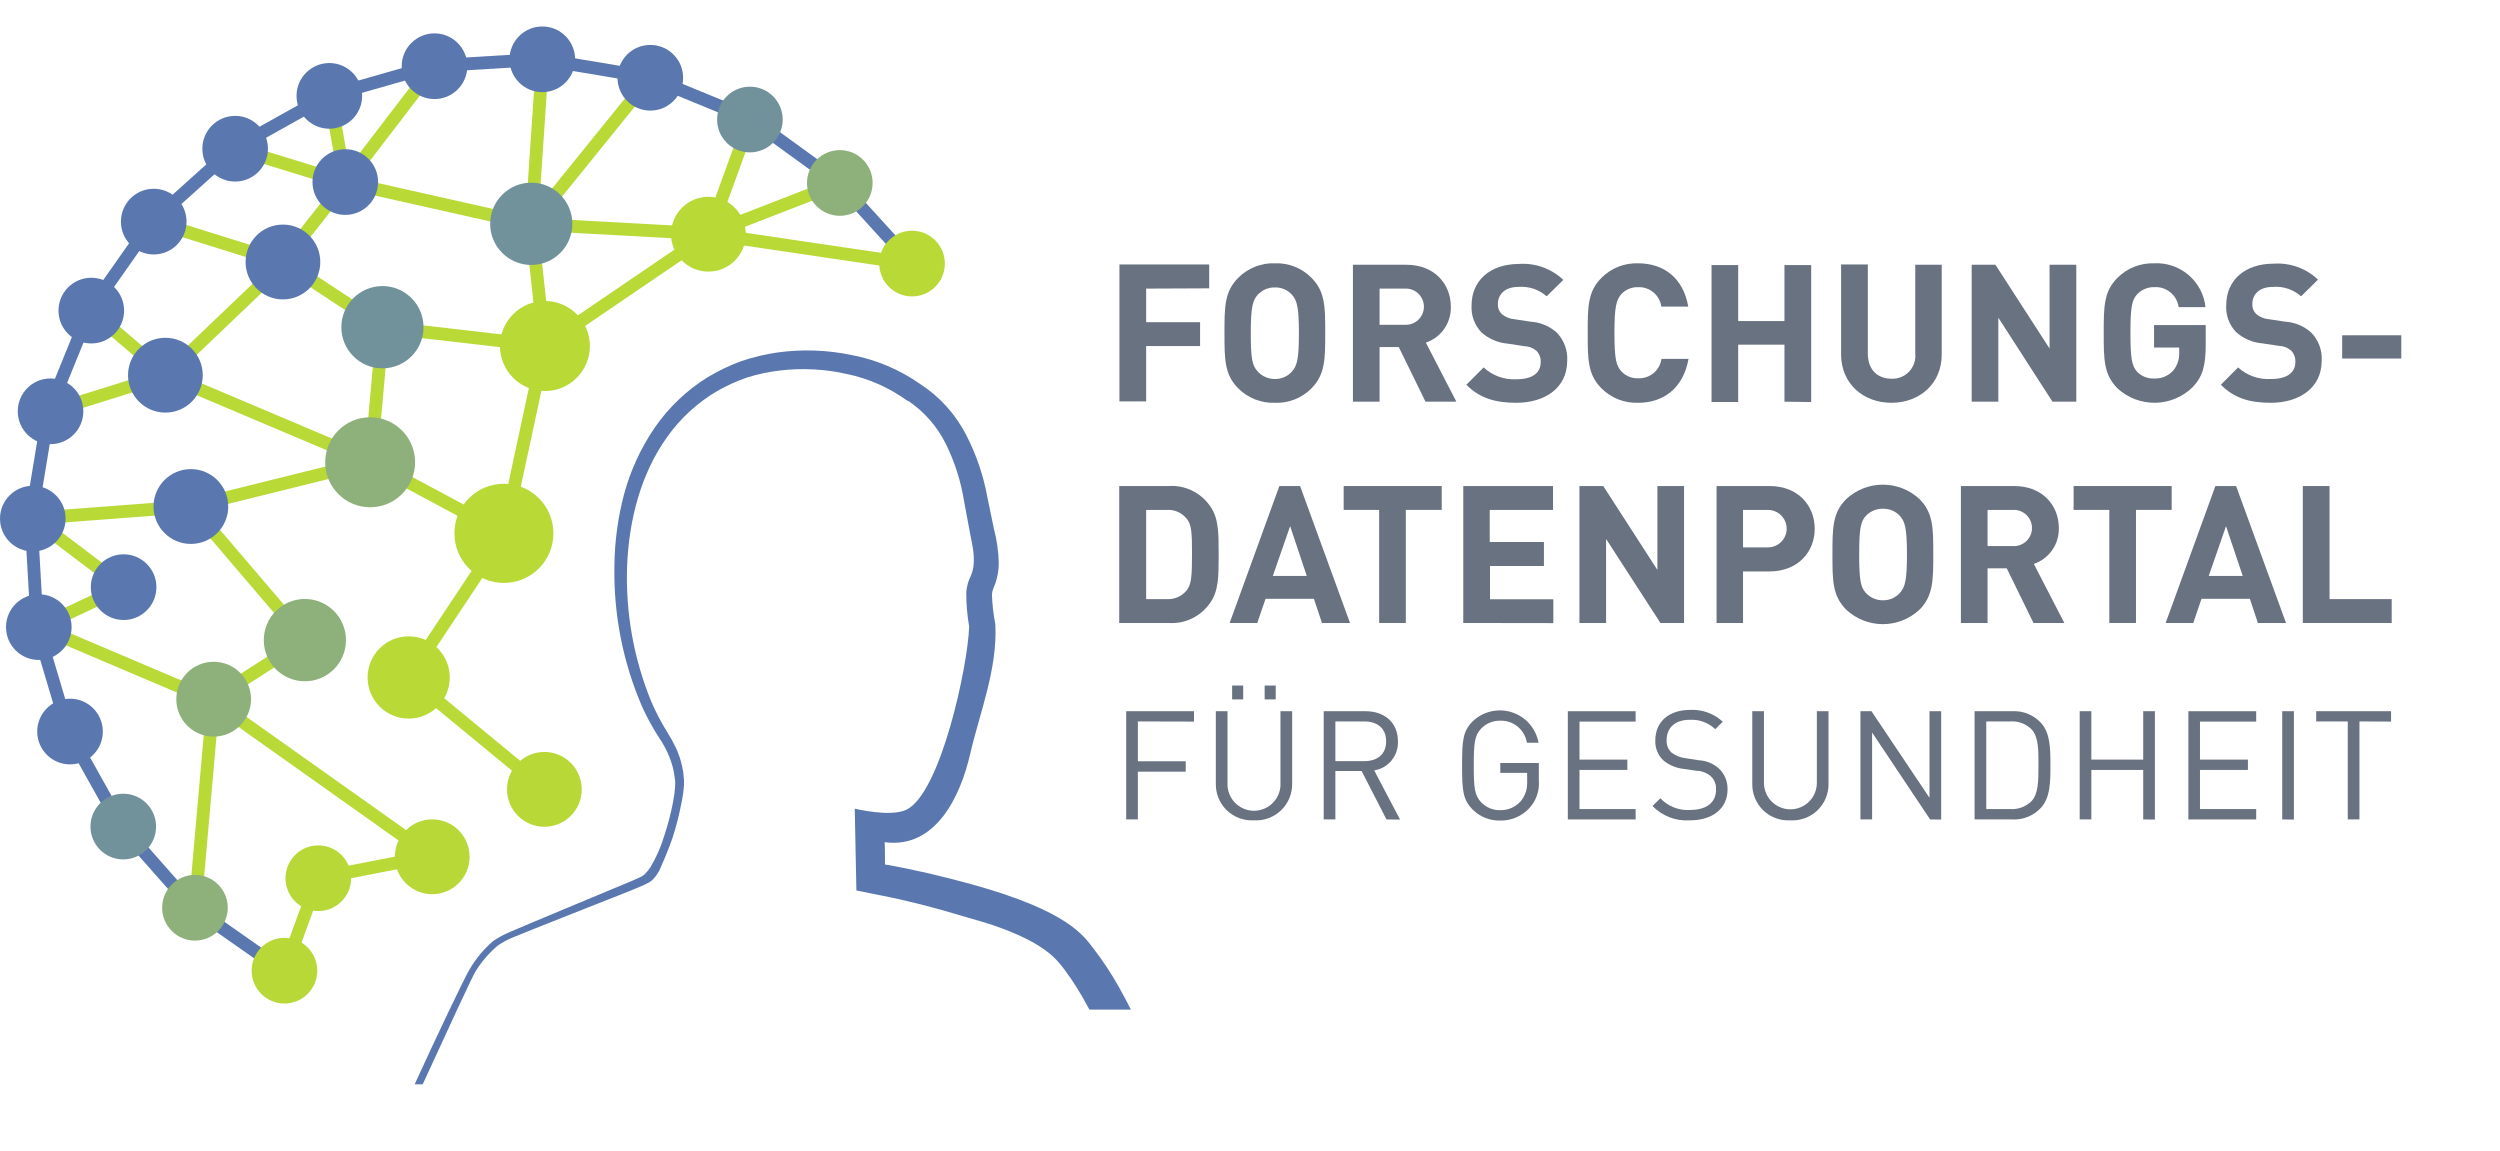<svg width="189" height="87" viewBox="0 0 189 87" fill="none" xmlns="http://www.w3.org/2000/svg">
<path d="M2.475 39.192L9.345 44.389L2.95 47.4L16.07 52.973L32.625 64.715L24.057 66.383L21.504 73.383" stroke="#B8D936" stroke-width="0.97" stroke-miterlimit="10"/>
<path d="M91.479 45.586C91.133 46.089 90.662 46.492 90.112 46.757C89.563 47.022 88.954 47.139 88.346 47.097H84.613V36.745H88.346C88.954 36.703 89.563 36.82 90.112 37.085C90.662 37.35 91.133 37.754 91.479 38.256C92.121 39.145 92.131 40.206 92.131 41.916C92.131 43.625 92.121 44.697 91.479 45.586ZM89.693 39.187C89.51 38.969 89.278 38.797 89.015 38.686C88.753 38.575 88.468 38.528 88.184 38.549H86.649V45.293H88.184C88.468 45.314 88.753 45.267 89.015 45.156C89.278 45.045 89.51 44.873 89.693 44.655C90.074 44.206 90.116 43.552 90.116 41.921C90.116 40.29 90.095 39.652 89.693 39.187Z" fill="#687280"/>
<path d="M99.941 47.097L99.331 45.267H95.676L95.049 47.097H92.961L96.72 36.745H98.286L102.061 47.097H99.941ZM97.535 39.777L96.224 43.541H98.793L97.535 39.777Z" fill="#687280"/>
<path d="M106.28 38.549V47.097H104.264V38.549H101.581V36.745H108.994V38.549H106.28Z" fill="#687280"/>
<path d="M110.623 47.097V36.745H117.41V38.549H112.623V40.975H116.721V42.789H112.644V45.303H117.431V47.107L110.623 47.097Z" fill="#687280"/>
<path d="M125.529 47.097L121.42 40.745V47.097H119.405V36.745H121.206L125.299 43.087V36.745H127.314V47.097H125.529Z" fill="#687280"/>
<path d="M133.762 43.202H131.773V47.097H129.773V36.745H133.783C135.929 36.745 137.192 38.214 137.192 39.976C137.192 41.738 135.908 43.202 133.762 43.202ZM133.658 38.549H131.773V41.382H133.658C134.033 41.382 134.393 41.233 134.658 40.967C134.923 40.702 135.073 40.341 135.073 39.966C135.073 39.59 134.923 39.23 134.658 38.964C134.393 38.698 134.033 38.549 133.658 38.549Z" fill="#687280"/>
<path d="M145.111 46.093C144.36 46.794 143.371 47.185 142.344 47.185C141.317 47.185 140.328 46.794 139.577 46.093C138.533 45.047 138.533 43.897 138.533 41.91C138.533 39.924 138.533 38.774 139.577 37.728C140.33 37.029 141.318 36.64 142.344 36.64C143.371 36.64 144.359 37.029 145.111 37.728C146.156 38.774 146.156 39.924 146.156 41.91C146.156 43.897 146.14 45.063 145.111 46.093ZM143.644 39.014C143.481 38.834 143.281 38.691 143.057 38.595C142.834 38.5 142.593 38.453 142.35 38.46C142.105 38.455 141.863 38.502 141.638 38.598C141.413 38.693 141.211 38.835 141.044 39.014C140.669 39.448 140.554 39.945 140.554 41.921C140.554 43.897 140.669 44.378 141.044 44.812C141.21 44.993 141.412 45.137 141.637 45.236C141.861 45.334 142.104 45.383 142.35 45.382C142.594 45.386 142.836 45.337 143.059 45.238C143.283 45.14 143.482 44.995 143.644 44.812C144.02 44.378 144.166 43.897 144.166 41.921C144.166 39.945 144.02 39.448 143.644 39.014Z" fill="#687280"/>
<path d="M153.731 47.097L151.711 42.967H150.259V47.097H148.244V36.745H152.295C154.384 36.745 155.647 38.188 155.647 39.913C155.664 40.509 155.49 41.095 155.149 41.584C154.809 42.074 154.321 42.441 153.757 42.632L156.065 47.097H153.731ZM152.165 38.549H150.259V41.283H152.165C152.351 41.295 152.538 41.268 152.714 41.204C152.889 41.141 153.05 41.042 153.186 40.914C153.322 40.786 153.431 40.631 153.505 40.46C153.579 40.288 153.617 40.103 153.617 39.916C153.617 39.729 153.579 39.544 153.505 39.372C153.431 39.201 153.322 39.046 153.186 38.918C153.05 38.79 152.889 38.691 152.714 38.627C152.538 38.564 152.351 38.537 152.165 38.549Z" fill="#687280"/>
<path d="M161.479 38.549V47.097H159.464V38.549H156.765V36.745H164.178V38.549H161.479Z" fill="#687280"/>
<path d="M170.699 47.097L170.088 45.267H166.433L165.812 47.097H163.724L167.483 36.745H169.049L172.823 47.097H170.699ZM168.287 39.777L166.981 43.541H169.55L168.287 39.777Z" fill="#687280"/>
<path d="M174.093 47.097V36.745H176.113V45.293H180.812V47.097H174.093Z" fill="#687280"/>
<path d="M86.649 21.819V24.36H90.727V26.164H86.649V30.346H84.629V19.995H91.416V21.798L86.649 21.819Z" fill="#687280"/>
<path d="M99.142 29.363C98.783 29.726 98.353 30.01 97.878 30.197C97.404 30.384 96.896 30.471 96.386 30.451C95.874 30.47 95.364 30.383 94.887 30.196C94.41 30.009 93.976 29.726 93.614 29.363C92.57 28.318 92.57 27.168 92.57 25.181C92.57 23.194 92.57 22.044 93.614 20.998C93.976 20.635 94.409 20.351 94.886 20.163C95.363 19.975 95.874 19.887 96.386 19.906C96.896 19.887 97.404 19.974 97.879 20.162C98.353 20.351 98.784 20.635 99.142 20.998C100.187 22.044 100.187 23.194 100.187 25.181C100.187 27.168 100.176 28.328 99.142 29.363ZM97.675 22.285C97.514 22.104 97.315 21.961 97.092 21.865C96.869 21.769 96.628 21.723 96.386 21.73C96.142 21.725 95.899 21.771 95.674 21.867C95.449 21.962 95.247 22.105 95.081 22.285C94.705 22.718 94.559 23.215 94.559 25.191C94.559 27.168 94.679 27.648 95.081 28.082C95.246 28.265 95.447 28.41 95.672 28.508C95.897 28.606 96.141 28.655 96.386 28.652C96.629 28.657 96.871 28.608 97.094 28.51C97.316 28.411 97.515 28.265 97.675 28.082C98.057 27.648 98.198 27.168 98.198 25.191C98.198 23.215 98.057 22.718 97.675 22.285Z" fill="#687280"/>
<path d="M107.768 30.367L105.747 26.237H104.296V30.367H102.281V20.016H106.332C108.42 20.016 109.684 21.453 109.684 23.184C109.7 23.78 109.526 24.366 109.186 24.855C108.846 25.344 108.358 25.711 107.794 25.902L110.101 30.367H107.768ZM106.201 21.819H104.296V24.553H106.196C106.382 24.565 106.569 24.538 106.745 24.475C106.921 24.411 107.081 24.312 107.217 24.184C107.354 24.056 107.462 23.902 107.536 23.73C107.61 23.558 107.648 23.373 107.648 23.186C107.648 22.999 107.61 22.814 107.536 22.643C107.462 22.471 107.354 22.317 107.217 22.188C107.081 22.06 106.921 21.962 106.745 21.898C106.569 21.834 106.382 21.808 106.196 21.819H106.201Z" fill="#687280"/>
<path d="M114.633 30.451C113.067 30.451 111.871 30.116 110.858 29.086L112.163 27.779C112.494 28.086 112.883 28.323 113.308 28.477C113.732 28.63 114.182 28.697 114.633 28.673C115.839 28.673 116.476 28.208 116.476 27.377C116.484 27.22 116.46 27.063 116.405 26.915C116.35 26.768 116.266 26.633 116.157 26.519C115.897 26.299 115.569 26.175 115.228 26.169L113.996 25.981C113.252 25.921 112.548 25.62 111.991 25.123C111.735 24.853 111.537 24.533 111.41 24.183C111.282 23.834 111.228 23.462 111.25 23.09C111.25 21.244 112.618 19.953 114.852 19.953C115.461 19.913 116.072 19.999 116.646 20.207C117.22 20.415 117.745 20.74 118.188 21.161L116.925 22.4C116.637 22.145 116.301 21.952 115.937 21.83C115.573 21.707 115.188 21.66 114.805 21.689C113.73 21.689 113.239 22.285 113.239 22.996C113.232 23.133 113.254 23.27 113.304 23.397C113.353 23.525 113.429 23.641 113.526 23.738C113.793 23.963 114.123 24.1 114.471 24.13L115.703 24.318C116.435 24.361 117.132 24.648 117.682 25.134C117.961 25.42 118.177 25.762 118.314 26.138C118.452 26.514 118.509 26.915 118.48 27.314C118.465 29.316 116.81 30.451 114.633 30.451Z" fill="#687280"/>
<path d="M123.847 30.451C123.336 30.469 122.826 30.382 122.349 30.195C121.872 30.008 121.438 29.725 121.075 29.363C120.031 28.318 120.031 27.168 120.031 25.181C120.031 23.194 120.031 22.044 121.075 20.999C121.438 20.636 121.871 20.352 122.348 20.164C122.825 19.976 123.335 19.888 123.847 19.906C125.779 19.906 127.257 21.014 127.632 23.179H125.596C125.54 22.764 125.332 22.384 125.013 22.113C124.694 21.842 124.287 21.698 123.868 21.71C123.628 21.698 123.387 21.739 123.164 21.83C122.941 21.92 122.739 22.057 122.574 22.233C122.198 22.666 122.051 23.179 122.051 25.155C122.051 27.131 122.182 27.638 122.574 28.077C122.739 28.253 122.941 28.39 123.164 28.48C123.387 28.57 123.628 28.611 123.868 28.6C124.288 28.613 124.698 28.47 125.019 28.199C125.34 27.928 125.549 27.548 125.607 27.131H127.653C127.257 29.348 125.763 30.451 123.847 30.451Z" fill="#687280"/>
<path d="M134.905 30.367V26.059H131.407V30.393H129.392V20.041H131.407V24.271H134.905V20.041H136.925V30.393L134.905 30.367Z" fill="#687280"/>
<path d="M142.992 30.451C140.873 30.451 139.187 29.013 139.187 26.791V19.995H141.207V26.723C141.207 27.915 141.901 28.631 142.992 28.631C143.241 28.643 143.49 28.601 143.721 28.508C143.952 28.415 144.16 28.273 144.331 28.091C144.502 27.91 144.632 27.694 144.712 27.458C144.792 27.222 144.82 26.971 144.794 26.723V20.015H146.793V26.812C146.793 29.013 145.112 30.451 142.992 30.451Z" fill="#687280"/>
<path d="M155.167 30.367L151.074 24.015V30.367H149.059V20.016H150.855L154.948 26.352V20.016H156.968V30.367H155.167Z" fill="#687280"/>
<path d="M165.76 29.274C165.005 30.013 163.996 30.433 162.94 30.45C161.885 30.466 160.863 30.078 160.085 29.363C159.041 28.318 159.041 27.167 159.041 25.181C159.041 23.194 159.041 22.044 160.085 20.998C160.447 20.638 160.879 20.355 161.354 20.167C161.828 19.979 162.337 19.89 162.847 19.906C163.796 19.855 164.728 20.17 165.451 20.787C166.175 21.403 166.635 22.274 166.736 23.22H164.706C164.647 22.779 164.422 22.376 164.076 22.095C163.731 21.814 163.291 21.676 162.847 21.709C162.604 21.704 162.363 21.751 162.14 21.847C161.917 21.942 161.716 22.084 161.552 22.264C161.176 22.698 161.061 23.194 161.061 25.17C161.061 27.146 161.176 27.654 161.552 28.093C161.719 28.267 161.92 28.404 162.143 28.494C162.367 28.584 162.606 28.625 162.847 28.616C163.114 28.628 163.381 28.582 163.629 28.481C163.877 28.38 164.1 28.226 164.283 28.03C164.606 27.645 164.773 27.152 164.747 26.65V26.273H162.847V24.574H166.752V26.085C166.752 27.628 166.517 28.49 165.76 29.274Z" fill="#687280"/>
<path d="M171.67 30.451C170.104 30.451 168.914 30.116 167.896 29.086L169.201 27.779C169.535 28.084 169.928 28.318 170.355 28.468C170.782 28.618 171.234 28.681 171.686 28.652C172.887 28.652 173.529 28.187 173.529 27.356C173.536 27.198 173.511 27.041 173.455 26.894C173.399 26.746 173.314 26.612 173.205 26.498C172.947 26.277 172.62 26.153 172.281 26.148L171.044 25.96C170.302 25.9 169.599 25.599 169.044 25.102C168.787 24.833 168.589 24.513 168.461 24.163C168.334 23.813 168.28 23.441 168.303 23.069C168.303 21.223 169.665 19.932 171.9 19.932C172.51 19.892 173.122 19.978 173.697 20.186C174.272 20.394 174.797 20.718 175.241 21.14L173.962 22.4C173.674 22.145 173.338 21.951 172.974 21.829C172.61 21.706 172.225 21.659 171.842 21.689C170.767 21.689 170.276 22.285 170.276 22.996C170.269 23.133 170.291 23.27 170.342 23.399C170.392 23.527 170.47 23.642 170.569 23.738C170.835 23.964 171.165 24.102 171.514 24.13L172.746 24.318C173.476 24.36 174.172 24.647 174.719 25.134C175 25.419 175.216 25.762 175.354 26.137C175.491 26.514 175.547 26.915 175.518 27.314C175.502 29.316 173.847 30.451 171.67 30.451Z" fill="#687280"/>
<path d="M177.068 27.105V25.348H181.537V27.105H177.068Z" fill="#687280"/>
<path d="M38.112 40.337L28.025 34.921L12.551 28.37L21.494 19.833L11.637 16.748" stroke="#B8D936" stroke-width="0.97" stroke-miterlimit="10"/>
<path d="M17.771 11.222L26.109 13.784" stroke="#B8D936" stroke-width="0.97" stroke-miterlimit="10"/>
<path d="M40.179 16.947L49.154 5.853" stroke="#B8D936" stroke-width="0.97" stroke-miterlimit="10"/>
<path d="M68.946 19.953L53.602 17.679L41.166 26.143L38.112 40.337L30.896 51.196L41.145 59.649" stroke="#B8D936" stroke-width="0.97" stroke-miterlimit="10"/>
<path d="M14.738 68.62L16.132 52.837L23.091 48.367L14.477 38.282L28.025 34.92L28.944 24.736L21.389 19.764L26.109 13.784L40.179 16.947L53.602 17.678L56.745 9.016" stroke="#B8D936" stroke-width="0.97" stroke-miterlimit="10"/>
<path d="M2.469 39.192L14.477 38.282" stroke="#B8D936" stroke-width="0.97" stroke-miterlimit="10"/>
<path d="M6.881 23.492L12.577 28.354L3.832 31.088" stroke="#B8D936" stroke-width="0.97" stroke-miterlimit="10"/>
<path d="M24.95 7.249L26.109 13.784L32.854 4.975" stroke="#B8D936" stroke-width="0.97" stroke-miterlimit="10"/>
<path d="M41.02 4.462L40.179 16.947L41.166 26.143L28.944 24.737" stroke="#B8D936" stroke-width="0.97" stroke-miterlimit="10"/>
<path d="M63.422 13.868L53.602 17.679" stroke="#B8D936" stroke-width="0.97" stroke-miterlimit="10"/>
<path d="M21.379 73.378L14.597 68.62L9.162 62.462L5.158 55.304L2.814 47.421L2.344 39.187L3.675 31.099L6.771 23.482L11.496 16.764L17.646 11.238L24.783 7.249L32.75 4.98L40.957 4.483L49.122 5.847L56.76 8.989L63.432 13.831L68.972 19.916" stroke="#5A78AF" stroke-width="0.97" stroke-miterlimit="10"/>
<path d="M84.582 74.607C84.013 73.595 83.373 72.625 82.666 71.705C81.93 70.78 80.823 68.887 73.441 66.848C71.29 66.258 69.16 65.745 66.904 65.353C66.904 65.353 66.904 63.712 66.878 63.67C70.768 64.193 72.621 60.141 73.336 57.035C74.052 53.93 75.425 50.563 75.247 47.196C75.106 46.465 75.02 45.724 74.991 44.98C74.995 44.859 75.014 44.739 75.049 44.624L75.08 44.551V44.52L75.117 44.431C75.169 44.316 75.216 44.195 75.257 44.075C75.418 43.6 75.503 43.102 75.508 42.601C75.49 41.718 75.368 40.841 75.143 39.987L74.657 37.655C74.36 35.98 73.811 34.36 73.028 32.851C72.218 31.286 71.012 29.961 69.53 29.008L69.588 29.05C68.027 27.945 66.246 27.191 64.367 26.838C62.535 26.456 60.651 26.39 58.796 26.645C57.868 26.778 56.955 26.995 56.066 27.293C55.184 27.613 54.334 28.018 53.529 28.501C51.929 29.486 50.553 30.795 49.488 32.343C48.444 33.875 47.663 35.572 47.18 37.362C46.711 39.133 46.465 40.957 46.449 42.789C46.38 46.439 47.092 50.061 48.538 53.412C48.914 54.242 49.352 55.043 49.848 55.807C50.33 56.509 50.684 57.291 50.892 58.118C50.929 58.327 50.981 58.536 51.002 58.75L51.044 59.069C51.044 59.174 51.044 59.263 51.044 59.357C51.02 59.787 50.965 60.215 50.882 60.638C50.718 61.5 50.496 62.351 50.219 63.184C49.969 64.015 49.618 64.812 49.175 65.557C49.065 65.729 48.937 65.888 48.793 66.033L48.694 66.137L48.579 66.211L48.47 66.284L48.318 66.352C47.922 66.535 47.509 66.713 47.102 66.874C47.102 66.874 38.863 70.304 38.456 70.498C38.038 70.676 37.639 70.897 37.266 71.156C36.575 71.754 35.986 72.46 35.522 73.248C35.193 73.744 32.912 78.549 31.346 81.978H31.956C33.523 78.549 35.741 73.744 35.95 73.441C36.409 72.694 36.986 72.027 37.657 71.465C38.02 71.221 38.406 71.016 38.811 70.853C39.213 70.67 47.509 67.397 47.509 67.397C47.922 67.23 48.339 67.063 48.752 66.874L49.081 66.702L49.248 66.592L49.383 66.462C49.601 66.232 49.778 65.967 49.905 65.677C50.37 64.632 50.537 64.193 50.845 63.335C51.124 62.479 51.347 61.606 51.513 60.721C51.612 60.266 51.679 59.805 51.712 59.341C51.712 59.221 51.712 59.085 51.712 58.965L51.675 58.62C51.675 58.389 51.602 58.159 51.566 57.929C51.467 57.465 51.318 57.013 51.122 56.581C50.924 56.166 50.703 55.763 50.459 55.373C49.995 54.631 49.588 53.855 49.242 53.052C47.906 49.796 47.281 46.291 47.41 42.773C47.551 39.297 48.454 35.783 50.464 32.997C51.456 31.61 52.725 30.446 54.192 29.578C54.926 29.156 55.698 28.806 56.499 28.532C57.308 28.282 58.138 28.107 58.979 28.009C60.672 27.809 62.387 27.901 64.049 28.281C65.69 28.623 67.24 29.311 68.596 30.299H68.622H68.653C69.876 31.123 70.862 32.253 71.514 33.577C72.187 34.945 72.65 36.406 72.887 37.911L73.336 40.316C73.409 40.729 73.498 41.09 73.55 41.451C73.606 41.796 73.629 42.146 73.618 42.496C73.611 42.801 73.555 43.103 73.451 43.39C73.425 43.464 73.399 43.526 73.368 43.594L73.3 43.751L73.216 43.96C73.128 44.228 73.072 44.505 73.049 44.786C73.046 45.652 73.12 46.516 73.268 47.369C73.174 50.343 71.118 59.947 68.528 61.213C67.332 61.798 64.618 61.134 64.618 61.134L64.743 67.319L66.481 67.669C68.533 68.067 70.658 68.615 72.715 69.238C73.759 69.546 74.803 69.823 75.806 70.205C79.069 71.444 79.883 72.516 80.504 73.342C81.117 74.172 81.668 75.045 82.154 75.956L82.363 76.327H85.496C85.214 75.752 84.911 75.203 84.582 74.607Z" fill="#5A78AF"/>
<path d="M86.023 54.541V57.553H89.641V58.337H86.023V61.949H85.141V53.768H90.267V54.552L86.023 54.541Z" fill="#687280"/>
<path d="M94.794 62.017C94.419 62.039 94.044 61.983 93.692 61.853C93.341 61.722 93.019 61.52 92.749 61.26C92.479 60.999 92.266 60.685 92.123 60.338C91.979 59.99 91.909 59.617 91.917 59.242V53.768H92.8V59.184C92.786 59.456 92.827 59.728 92.922 59.983C93.016 60.238 93.161 60.472 93.349 60.669C93.536 60.867 93.761 61.024 94.011 61.131C94.261 61.239 94.53 61.294 94.802 61.294C95.074 61.294 95.343 61.239 95.593 61.131C95.842 61.024 96.068 60.867 96.255 60.669C96.442 60.472 96.588 60.238 96.682 59.983C96.776 59.728 96.818 59.456 96.804 59.184V53.768H97.686V59.252C97.691 59.628 97.619 60 97.474 60.347C97.328 60.693 97.113 61.006 96.842 61.266C96.57 61.525 96.248 61.726 95.896 61.855C95.544 61.985 95.169 62.04 94.794 62.017ZM93.149 52.874V51.828H93.985V52.874H93.149ZM95.608 52.874V51.828H96.444V52.874H95.608Z" fill="#687280"/>
<path d="M104.818 61.949L102.938 58.29H100.954V61.949H100.072V53.768H103.236C104.677 53.768 105.684 54.63 105.684 56.047C105.706 56.57 105.535 57.083 105.204 57.487C104.873 57.892 104.405 58.161 103.888 58.243L105.846 61.96L104.818 61.949ZM103.147 54.541H100.954V57.542H103.147C104.108 57.542 104.792 57.045 104.792 56.047C104.792 55.048 104.118 54.541 103.147 54.541Z" fill="#687280"/>
<path d="M115.625 61.087C115.346 61.392 115.005 61.634 114.625 61.798C114.245 61.961 113.835 62.041 113.422 62.033C113.041 62.044 112.663 61.978 112.309 61.84C111.955 61.702 111.632 61.494 111.359 61.228C110.581 60.454 110.534 59.743 110.534 57.867C110.534 55.99 110.581 55.279 111.359 54.51C111.749 54.144 112.23 53.891 112.752 53.776C113.274 53.661 113.817 53.689 114.324 53.857C114.831 54.025 115.283 54.327 115.634 54.73C115.984 55.134 116.219 55.625 116.314 56.152H115.432C115.357 55.676 115.111 55.245 114.741 54.938C114.371 54.63 113.902 54.469 113.422 54.484C113.157 54.478 112.895 54.526 112.65 54.624C112.405 54.723 112.182 54.871 111.996 55.059C111.474 55.582 111.417 56.188 111.417 57.867C111.417 59.545 111.474 60.146 111.996 60.674C112.182 60.863 112.404 61.011 112.649 61.11C112.894 61.209 113.157 61.257 113.422 61.249C113.718 61.255 114.012 61.195 114.283 61.074C114.554 60.953 114.794 60.773 114.988 60.548C115.322 60.129 115.488 59.599 115.452 59.064V58.431H113.422V57.684H116.335V58.996C116.368 59.375 116.322 59.756 116.2 60.116C116.077 60.476 115.882 60.807 115.625 61.087Z" fill="#687280"/>
<path d="M118.528 61.949V53.768H123.654V54.552H119.41V57.427H123.028V58.206H119.41V61.165H123.654V61.949H118.528Z" fill="#687280"/>
<path d="M127.747 62.017C127.227 62.052 126.706 61.973 126.219 61.786C125.732 61.599 125.292 61.309 124.928 60.935L125.523 60.35C125.81 60.654 126.16 60.891 126.549 61.044C126.938 61.196 127.356 61.261 127.773 61.233C128.99 61.233 129.731 60.684 129.731 59.717C129.748 59.523 129.72 59.328 129.649 59.147C129.579 58.965 129.467 58.803 129.324 58.672C129.021 58.42 128.642 58.278 128.248 58.269L127.282 58.128C126.733 58.07 126.211 57.856 125.779 57.511C125.565 57.317 125.397 57.078 125.287 56.811C125.177 56.545 125.127 56.257 125.142 55.969C125.142 54.578 126.149 53.668 127.784 53.668C128.232 53.646 128.681 53.713 129.103 53.867C129.525 54.02 129.913 54.257 130.242 54.562L129.673 55.127C129.418 54.882 129.115 54.693 128.784 54.571C128.453 54.448 128.1 54.396 127.747 54.416C126.635 54.416 125.998 55.022 125.998 55.943C125.985 56.12 126.012 56.297 126.076 56.462C126.14 56.628 126.24 56.777 126.369 56.899C126.685 57.134 127.058 57.281 127.449 57.323L128.41 57.474C128.96 57.498 129.487 57.704 129.908 58.06C130.134 58.262 130.312 58.511 130.432 58.788C130.552 59.066 130.61 59.367 130.603 59.67C130.603 61.129 129.475 62.017 127.747 62.017Z" fill="#687280"/>
<path d="M135.349 62.017C134.974 62.04 134.599 61.984 134.247 61.854C133.894 61.724 133.573 61.522 133.303 61.261C133.032 61 132.819 60.686 132.676 60.338C132.533 59.991 132.464 59.617 132.472 59.241V53.768H133.355V59.184C133.355 59.715 133.565 60.224 133.94 60.6C134.315 60.975 134.824 61.186 135.354 61.186C135.885 61.186 136.393 60.975 136.768 60.6C137.143 60.224 137.354 59.715 137.354 59.184V53.768H138.236V59.252C138.242 59.627 138.17 60 138.025 60.346C137.881 60.693 137.666 61.006 137.395 61.265C137.124 61.525 136.802 61.726 136.45 61.855C136.098 61.984 135.723 62.04 135.349 62.017Z" fill="#687280"/>
<path d="M145.916 61.949L141.531 55.378V61.949H140.648V53.768H141.484L145.869 60.313V53.768H146.752V61.96L145.916 61.949Z" fill="#687280"/>
<path d="M154.28 61.087C154.003 61.381 153.665 61.61 153.29 61.759C152.914 61.908 152.511 61.973 152.108 61.949H149.278V53.767H152.108C152.511 53.744 152.914 53.809 153.29 53.958C153.665 54.107 154.003 54.336 154.28 54.63C155.011 55.414 155.011 56.606 155.011 57.861C155.011 59.116 155.011 60.303 154.28 61.087ZM153.585 55.137C153.373 54.928 153.118 54.766 152.838 54.663C152.558 54.56 152.259 54.519 151.962 54.541H150.161V61.165H151.962C152.26 61.187 152.559 61.145 152.839 61.041C153.119 60.937 153.374 60.775 153.585 60.564C154.108 60.005 154.108 58.996 154.108 57.851C154.108 56.706 154.118 55.702 153.585 55.137Z" fill="#687280"/>
<path d="M162.027 61.949V58.206H158.106V61.949H157.224V53.768H158.106V57.427H162.027V53.768H162.909V61.96L162.027 61.949Z" fill="#687280"/>
<path d="M165.441 61.949V53.768H170.568V54.552H166.318V57.427H169.942V58.206H166.318V61.165H170.568V61.949H165.441Z" fill="#687280"/>
<path d="M172.536 61.949V53.768H173.418V61.96L172.536 61.949Z" fill="#687280"/>
<path d="M178.374 54.541V61.949H177.491V54.541H175.105V53.768H180.765V54.552L178.374 54.541Z" fill="#687280"/>
<path d="M21.504 75.867C22.874 75.867 23.984 74.755 23.984 73.383C23.984 72.012 22.874 70.9 21.504 70.9C20.135 70.9 19.024 72.012 19.024 73.383C19.024 74.755 20.135 75.867 21.504 75.867Z" fill="#B7D836"/>
<path d="M14.738 71.109C16.108 71.109 17.218 69.997 17.218 68.626C17.218 67.254 16.108 66.143 14.738 66.143C13.369 66.143 12.258 67.254 12.258 68.626C12.258 69.997 13.369 71.109 14.738 71.109Z" fill="#8EB07A"/>
<path d="M9.319 64.972C10.689 64.972 11.799 63.86 11.799 62.488C11.799 61.117 10.689 60.005 9.319 60.005C7.949 60.005 6.839 61.117 6.839 62.488C6.839 63.86 7.949 64.972 9.319 64.972Z" fill="#72929B"/>
<path d="M5.294 57.788C6.663 57.788 7.774 56.676 7.774 55.305C7.774 53.933 6.663 52.821 5.294 52.821C3.924 52.821 2.814 53.933 2.814 55.305C2.814 56.676 3.924 57.788 5.294 57.788Z" fill="#5A78AF"/>
<path d="M2.934 49.894C4.304 49.894 5.414 48.782 5.414 47.411C5.414 46.039 4.304 44.927 2.934 44.927C1.564 44.927 0.454 46.039 0.454 47.411C0.454 48.782 1.564 49.894 2.934 49.894Z" fill="#5A78AF"/>
<path d="M9.345 46.872C10.715 46.872 11.825 45.76 11.825 44.389C11.825 43.017 10.715 41.905 9.345 41.905C7.976 41.905 6.865 43.017 6.865 44.389C6.865 45.76 7.976 46.872 9.345 46.872Z" fill="#5A78AF"/>
<path d="M2.48 41.691C3.849 41.691 4.96 40.579 4.96 39.207C4.96 37.836 3.849 36.724 2.48 36.724C1.11 36.724 0 37.836 0 39.207C0 40.579 1.11 41.691 2.48 41.691Z" fill="#5A78AF"/>
<path d="M3.821 33.577C5.191 33.577 6.301 32.465 6.301 31.094C6.301 29.722 5.191 28.61 3.821 28.61C2.452 28.61 1.342 29.722 1.342 31.094C1.342 32.465 2.452 33.577 3.821 33.577Z" fill="#5A78AF"/>
<path d="M6.902 25.965C8.271 25.965 9.382 24.853 9.382 23.482C9.382 22.11 8.271 20.998 6.902 20.998C5.532 20.998 4.422 22.11 4.422 23.482C4.422 24.853 5.532 25.965 6.902 25.965Z" fill="#5A78AF"/>
<path d="M11.621 19.237C12.991 19.237 14.101 18.125 14.101 16.753C14.101 15.382 12.991 14.27 11.621 14.27C10.252 14.27 9.142 15.382 9.142 16.753C9.142 18.125 10.252 19.237 11.621 19.237Z" fill="#5A78AF"/>
<path d="M17.777 13.726C19.146 13.726 20.257 12.615 20.257 11.243C20.257 9.872 19.146 8.76 17.777 8.76C16.407 8.76 15.297 9.872 15.297 11.243C15.297 12.615 16.407 13.726 17.777 13.726Z" fill="#5A78AF"/>
<path d="M24.898 9.732C26.267 9.732 27.378 8.62 27.378 7.249C27.378 5.877 26.267 4.766 24.898 4.766C23.528 4.766 22.418 5.877 22.418 7.249C22.418 8.62 23.528 9.732 24.898 9.732Z" fill="#5A78AF"/>
<path d="M26.104 16.246C27.474 16.246 28.584 15.135 28.584 13.763C28.584 12.392 27.474 11.28 26.104 11.28C24.734 11.28 23.624 12.392 23.624 13.763C23.624 15.135 24.734 16.246 26.104 16.246Z" fill="#5A78AF"/>
<path d="M32.849 7.489C34.219 7.489 35.329 6.377 35.329 5.006C35.329 3.634 34.219 2.522 32.849 2.522C31.479 2.522 30.369 3.634 30.369 5.006C30.369 6.377 31.479 7.489 32.849 7.489Z" fill="#5A78AF"/>
<path d="M49.164 8.362C50.534 8.362 51.644 7.25 51.644 5.879C51.644 4.507 50.534 3.396 49.164 3.396C47.795 3.396 46.684 4.507 46.684 5.879C46.684 7.25 47.795 8.362 49.164 8.362Z" fill="#5A78AF"/>
<path d="M56.693 11.52C58.062 11.52 59.172 10.408 59.172 9.037C59.172 7.665 58.062 6.553 56.693 6.553C55.323 6.553 54.213 7.665 54.213 9.037C54.213 10.408 55.323 11.52 56.693 11.52Z" fill="#72929B"/>
<path d="M68.951 22.41C70.32 22.41 71.431 21.298 71.431 19.927C71.431 18.555 70.32 17.443 68.951 17.443C67.581 17.443 66.471 18.555 66.471 19.927C66.471 21.298 67.581 22.41 68.951 22.41Z" fill="#B8D936"/>
<path d="M63.49 16.314C64.859 16.314 65.97 15.203 65.97 13.831C65.97 12.46 64.859 11.348 63.49 11.348C62.12 11.348 61.01 12.46 61.01 13.831C61.01 15.203 62.12 16.314 63.49 16.314Z" fill="#8EB07A"/>
<path d="M40.999 6.967C42.368 6.967 43.478 5.855 43.478 4.483C43.478 3.112 42.368 2 40.999 2C39.629 2 38.519 3.112 38.519 4.483C38.519 5.855 39.629 6.967 40.999 6.967Z" fill="#5A78AF"/>
<path d="M53.555 20.533C55.115 20.533 56.379 19.267 56.379 17.705C56.379 16.143 55.115 14.877 53.555 14.877C51.995 14.877 50.73 16.143 50.73 17.705C50.73 19.267 51.995 20.533 53.555 20.533Z" fill="#B8D936"/>
<path d="M21.389 22.635C22.949 22.635 24.214 21.368 24.214 19.806C24.214 18.244 22.949 16.978 21.389 16.978C19.829 16.978 18.565 18.244 18.565 19.806C18.565 21.368 19.829 22.635 21.389 22.635Z" fill="#5A78AF"/>
<path d="M12.504 31.193C14.063 31.193 15.328 29.927 15.328 28.364C15.328 26.802 14.063 25.536 12.504 25.536C10.944 25.536 9.679 26.802 9.679 28.364C9.679 29.927 10.944 31.193 12.504 31.193Z" fill="#5A78AF"/>
<path d="M14.43 41.121C15.99 41.121 17.255 39.855 17.255 38.293C17.255 36.731 15.99 35.464 14.43 35.464C12.87 35.464 11.606 36.731 11.606 38.293C11.606 39.855 12.87 41.121 14.43 41.121Z" fill="#5A78AF"/>
<path d="M16.153 55.687C17.713 55.687 18.977 54.42 18.977 52.858C18.977 51.296 17.713 50.03 16.153 50.03C14.593 50.03 13.329 51.296 13.329 52.858C13.329 54.42 14.593 55.687 16.153 55.687Z" fill="#8EB07A"/>
<path d="M41.156 62.504C42.715 62.504 43.98 61.238 43.98 59.675C43.98 58.114 42.715 56.847 41.156 56.847C39.596 56.847 38.331 58.114 38.331 59.675C38.331 61.238 39.596 62.504 41.156 62.504Z" fill="#B7D836"/>
<path d="M32.677 67.601C34.237 67.601 35.501 66.335 35.501 64.773C35.501 63.211 34.237 61.944 32.677 61.944C31.117 61.944 29.852 63.211 29.852 64.773C29.852 66.335 31.117 67.601 32.677 67.601Z" fill="#B7D836"/>
<path d="M24.063 68.877C25.432 68.877 26.543 67.765 26.543 66.394C26.543 65.022 25.432 63.91 24.063 63.91C22.693 63.91 21.583 65.022 21.583 66.394C21.583 67.765 22.693 68.877 24.063 68.877Z" fill="#B7D836"/>
<path d="M30.897 54.327C32.612 54.327 34.003 52.935 34.003 51.217C34.003 49.499 32.612 48.106 30.897 48.106C29.181 48.106 27.79 49.499 27.79 51.217C27.79 52.935 29.181 54.327 30.897 54.327Z" fill="#B8D936"/>
<path d="M23.05 51.504C24.765 51.504 26.156 50.111 26.156 48.393C26.156 46.675 24.765 45.283 23.05 45.283C21.334 45.283 19.943 46.675 19.943 48.393C19.943 50.111 21.334 51.504 23.05 51.504Z" fill="#8EB07A"/>
<path d="M28.913 27.847C30.628 27.847 32.019 26.455 32.019 24.737C32.019 23.019 30.628 21.626 28.913 21.626C27.197 21.626 25.806 23.019 25.806 24.737C25.806 26.455 27.197 27.847 28.913 27.847Z" fill="#72929B"/>
<path d="M40.163 20.031C41.879 20.031 43.27 18.639 43.27 16.921C43.27 15.203 41.879 13.81 40.163 13.81C38.448 13.81 37.057 15.203 37.057 16.921C37.057 18.639 38.448 20.031 40.163 20.031Z" fill="#72929B"/>
<path d="M41.197 29.562C43.074 29.562 44.596 28.038 44.596 26.158C44.596 24.279 43.074 22.755 41.197 22.755C39.32 22.755 37.798 24.279 37.798 26.158C37.798 28.038 39.32 29.562 41.197 29.562Z" fill="#B8D936"/>
<path d="M38.096 44.07C40.163 44.07 41.839 42.392 41.839 40.321C41.839 38.251 40.163 36.573 38.096 36.573C36.029 36.573 34.353 38.251 34.353 40.321C34.353 42.392 36.029 44.07 38.096 44.07Z" fill="#B8D936"/>
<path d="M27.983 38.35C29.86 38.35 31.382 36.827 31.382 34.947C31.382 33.067 29.86 31.544 27.983 31.544C26.106 31.544 24.585 33.067 24.585 34.947C24.585 36.827 26.106 38.35 27.983 38.35Z" fill="#8EB07A"/>
</svg>
